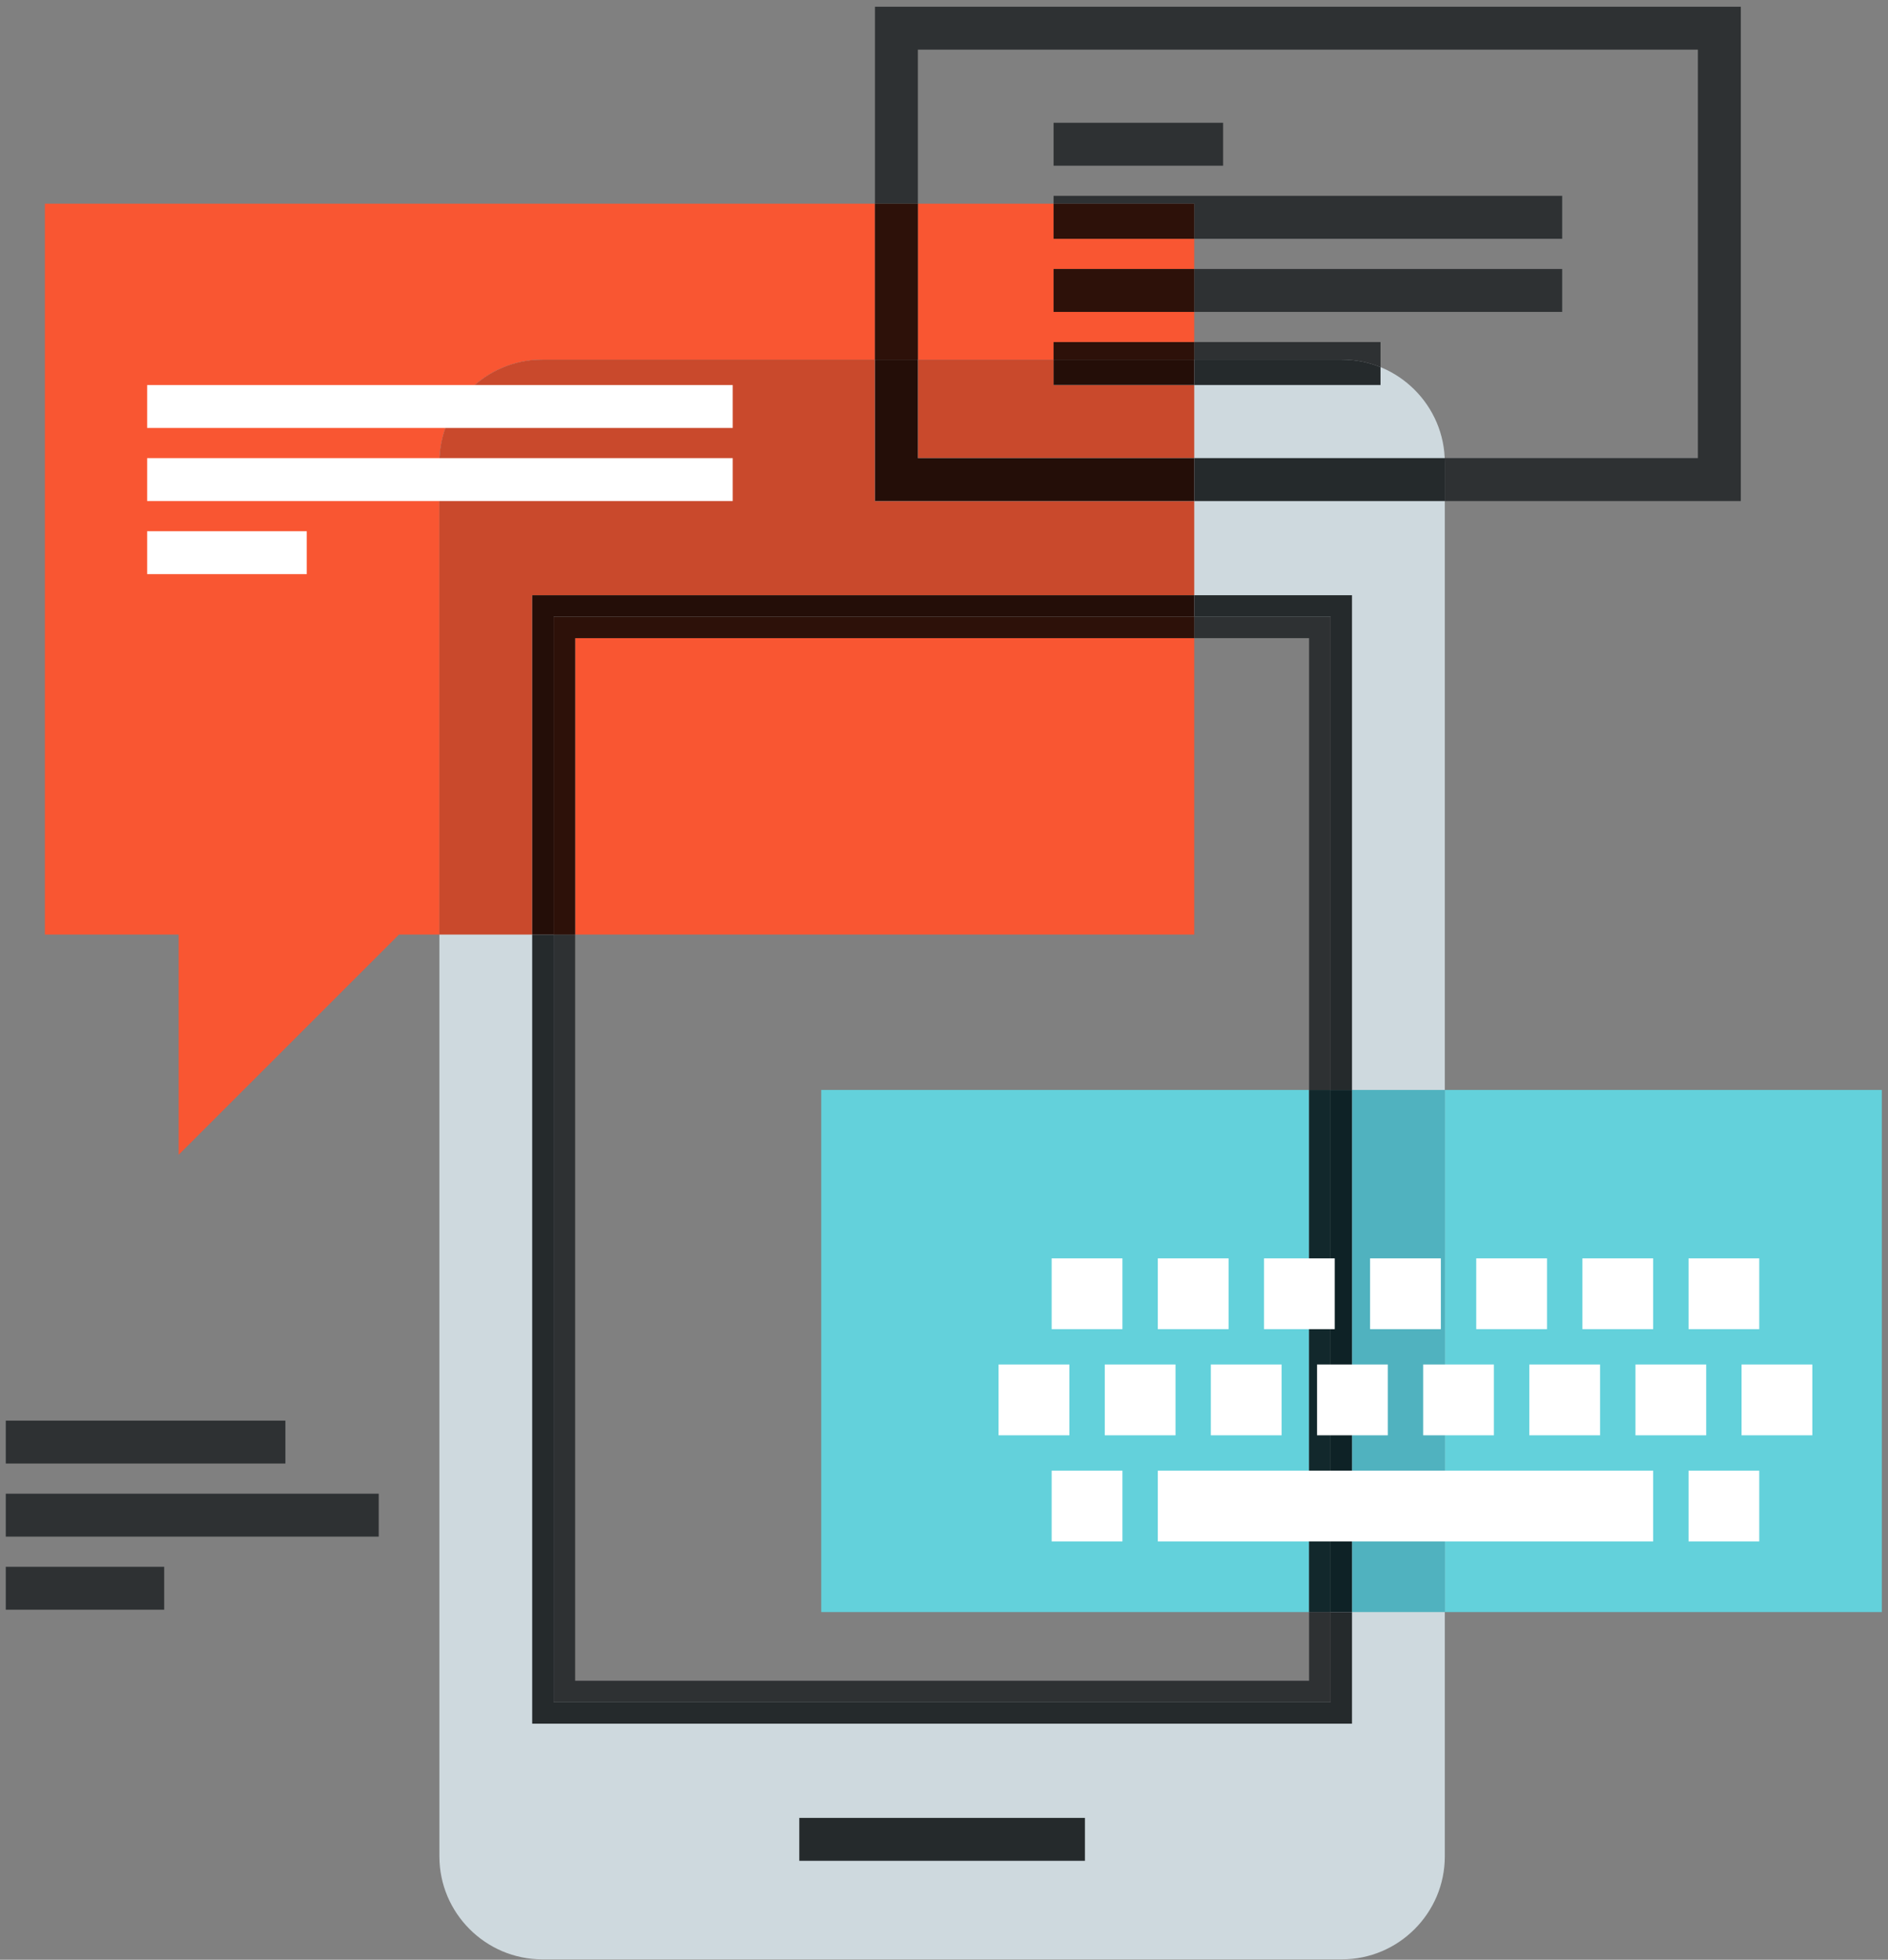 <?xml version="1.0" encoding="UTF-8" standalone="no"?>
<svg width="132px" height="137px" viewBox="0 0 132 137" version="1.1" xmlns="http://www.w3.org/2000/svg" xmlns:xlink="http://www.w3.org/1999/xlink">
    <rect x="0" y="0" width="132" height="137" fill="#808080" stroke="none"/>
    <!-- Generator: Sketch 39 (31667) - http://www.bohemiancoding.com/sketch -->
    <title>messaging</title>
    <desc>Created with Sketch.</desc>
    <defs></defs>
    <g id="Digital-Marketing" stroke="none" stroke-width="1" fill="none" fill-rule="evenodd">
        <g id="messaging">
            <path d="M38.709,118.995 L93.025,118.995 L93.025,43.111 L38.709,43.111 L38.709,118.995 Z M93.824,25.138 L37.912,25.138 C33.955,25.138 30.721,28.372 30.721,32.329 L30.721,129.779 C30.721,133.736 33.955,136.97 37.912,136.97 L93.824,136.97 C97.779,136.97 101.014,133.736 101.014,129.779 L101.014,32.329 C101.014,28.372 97.779,25.138 93.824,25.138 L93.824,25.138 Z" id="Fill-773" fill="#CED9DE"></path>
            <path d="M93.025,118.995 L38.709,118.995 L38.709,65.332 L40.209,65.332 L40.209,117.495 L91.525,117.495 L91.525,112.693 L93.025,112.693 L93.025,118.995 M93.025,76.195 L91.525,76.195 L91.525,44.611 L83.496,44.611 L83.496,43.111 L93.025,43.111 L93.025,76.195" id="Fill-774" fill="#2E3133"></path>
            <path d="M94.525,120.495 L37.209,120.495 L37.209,65.332 L38.709,65.332 L38.709,118.995 L93.025,118.995 L93.025,112.693 L94.525,112.693 L94.525,120.495 M94.525,76.195 L93.025,76.195 L93.025,43.111 L83.496,43.111 L83.496,41.611 L94.525,41.611 L94.525,76.195" id="Fill-775" fill="#252A2C"></path>
            <polygon id="Fill-776" fill="#252A2C" points="55.883 130.082 75.854 130.082 75.854 127.082 55.883 127.082"></polygon>
            <polyline id="Fill-777" fill="#F95632" points="73.662 25.138 64.174 25.138 64.174 14.239 73.662 14.239 73.662 16.693 83.496 16.693 83.496 18.804 73.662 18.804 73.662 21.804 83.496 21.804 83.496 23.913 73.662 23.913 73.662 25.138"></polyline>
            <polyline id="Fill-778" fill="#C9492C" points="83.496 32.026 64.174 32.026 64.174 25.138 73.662 25.138 73.662 26.913 83.496 26.913 83.496 32.026"></polyline>
            <path d="M12.49,80.728 L12.49,65.332 L3.137,65.332 L3.137,14.239 L61.174,14.239 L61.174,25.138 L37.912,25.138 C33.955,25.138 30.721,28.372 30.721,32.329 L30.721,65.332 L27.893,65.332 L12.49,80.728 L12.49,80.728 Z M40.209,65.332 L83.496,65.332 L83.496,44.611 L40.209,44.611 L40.209,65.332 Z" id="Fill-779" fill="#F95632"></path>
            <path d="M37.209,65.332 L30.721,65.332 L30.721,32.329 C30.721,28.372 33.955,25.138 37.912,25.138 L61.174,25.138 L61.174,35.027 L83.496,35.027 L83.496,41.611 L37.209,41.611 L37.209,65.332" id="Fill-780" fill="#C9492C"></path>
            <polyline id="Fill-781" fill="#2D1109" points="40.209 65.332 38.709 65.332 38.709 43.111 83.496 43.111 83.496 44.611 40.209 44.611 40.209 65.332"></polyline>
            <polyline id="Fill-782" fill="#240E08" points="38.709 65.332 37.209 65.332 37.209 41.611 83.496 41.611 83.496 43.111 38.709 43.111 38.709 65.332"></polyline>
            <polygon id="Fill-783" fill="#2E3133" points="73.662 11.584 85.514 11.584 85.514 8.584 73.662 8.584"></polygon>
            <polyline id="Fill-784" fill="#2E3133" points="109.219 16.693 83.496 16.693 83.496 14.239 73.662 14.239 73.662 13.692 109.219 13.692 109.219 16.693"></polyline>
            <polygon id="Fill-785" fill="#2D1109" points="73.662 16.693 83.496 16.693 83.496 14.239 73.662 14.239"></polygon>
            <polygon id="Fill-786" fill="#2E3133" points="83.496 21.804 109.219 21.804 109.219 18.804 83.496 18.804"></polygon>
            <polygon id="Fill-787" fill="#2D1109" points="73.662 21.804 83.496 21.804 83.496 18.804 73.662 18.804"></polygon>
            <path d="M96.519,25.665 C95.686,25.325 94.776,25.138 93.824,25.138 L83.496,25.138 L83.496,23.913 L96.519,23.913 L96.519,25.665" id="Fill-788" fill="#2E3133"></path>
            <path d="M96.519,26.913 L83.496,26.913 L83.496,25.138 L93.824,25.138 C94.776,25.138 95.686,25.325 96.519,25.665 L96.519,26.913" id="Fill-789" fill="#252A2C"></path>
            <polygon id="Fill-790" fill="#2D1109" points="73.662 25.138 83.496 25.138 83.496 23.913 73.662 23.913"></polygon>
            <polygon id="Fill-791" fill="#240E08" points="73.662 26.913 83.496 26.913 83.496 25.138 73.662 25.138"></polygon>
            <path d="M121.709,35.027 L101.014,35.027 L101.014,32.329 C101.014,32.228 101.012,32.127 101.007,32.026 L118.709,32.026 L118.709,3.47 L64.174,3.47 L64.174,14.239 L61.174,14.239 L61.174,0.47 L121.709,0.47 L121.709,35.027" id="Fill-792" fill="#2E3133"></path>
            <path d="M101.014,35.027 L83.496,35.027 L83.496,32.026 L101.007,32.026 C101.012,32.127 101.014,32.228 101.014,32.329 L101.014,35.027" id="Fill-793" fill="#252A2C"></path>
            <polygon id="Fill-794" fill="#2D1109" points="61.174 25.138 64.174 25.138 64.174 14.239 61.174 14.239"></polygon>
            <polyline id="Fill-795" fill="#240E08" points="83.496 35.027 61.174 35.027 61.174 25.138 64.174 25.138 64.174 32.026 83.496 32.026 83.496 35.027"></polyline>
            <path d="M101.014,112.693 L131.568,112.693 L131.568,76.195 L101.014,76.195 L101.014,112.693 Z M57.416,112.693 L91.525,112.693 L91.525,76.195 L57.416,76.195 L57.416,112.693 Z" id="Fill-796" fill="#63D1DB"></path>
            <polygon id="Fill-797" fill="#50B2BF" points="94.525 112.693 101.014 112.693 101.014 76.195 94.525 76.195"></polygon>
            <polygon id="Fill-798" fill="#12282C" points="91.525 112.693 93.025 112.693 93.025 76.195 91.525 76.195"></polygon>
            <polygon id="Fill-799" fill="#0E2226" points="93.025 112.693 94.525 112.693 94.525 76.195 93.025 76.195"></polygon>
            <polygon id="Fill-800" fill="#FFFFFF" points="73.527 92.916 78.475 92.916 78.475 87.967 73.527 87.967"></polygon>
            <polygon id="Fill-801" fill="#FFFFFF" points="80.949 92.916 85.896 92.916 85.896 87.967 80.949 87.967"></polygon>
            <polygon id="Fill-802" fill="#FFFFFF" points="88.373 92.916 93.318 92.916 93.318 87.967 88.373 87.967"></polygon>
            <polygon id="Fill-803" fill="#FFFFFF" points="95.789 92.916 100.738 92.916 100.738 87.967 95.789 87.967"></polygon>
            <polygon id="Fill-804" fill="#FFFFFF" points="103.211 92.916 108.16 92.916 108.16 87.967 103.211 87.967"></polygon>
            <polygon id="Fill-805" fill="#FFFFFF" points="110.635 92.916 115.582 92.916 115.582 87.967 110.635 87.967"></polygon>
            <polygon id="Fill-806" fill="#FFFFFF" points="118.055 92.916 122.998 92.916 122.998 87.967 118.055 87.967"></polygon>
            <polygon id="Fill-807" fill="#FFFFFF" points="69.816 100.337 74.766 100.337 74.766 95.388 69.816 95.388"></polygon>
            <polygon id="Fill-808" fill="#FFFFFF" points="77.24 100.337 82.186 100.337 82.186 95.388 77.24 95.388"></polygon>
            <polygon id="Fill-809" fill="#FFFFFF" points="84.656 100.337 89.605 100.337 89.605 95.388 84.656 95.388"></polygon>
            <polygon id="Fill-810" fill="#FFFFFF" points="92.08 100.337 97.027 100.337 97.027 95.388 92.08 95.388"></polygon>
            <polygon id="Fill-811" fill="#FFFFFF" points="99.502 100.337 104.447 100.337 104.447 95.388 99.502 95.388"></polygon>
            <polygon id="Fill-812" fill="#FFFFFF" points="106.922 100.337 111.869 100.337 111.869 95.388 106.922 95.388"></polygon>
            <polygon id="Fill-813" fill="#FFFFFF" points="114.344 100.337 119.289 100.337 119.289 95.388 114.344 95.388"></polygon>
            <polygon id="Fill-814" fill="#FFFFFF" points="121.762 100.337 126.709 100.337 126.709 95.388 121.762 95.388"></polygon>
            <polygon id="Fill-815" fill="#FFFFFF" points="73.527 107.755 78.475 107.755 78.475 102.809 73.527 102.809"></polygon>
            <polygon id="Fill-816" fill="#FFFFFF" points="80.949 107.755 115.582 107.755 115.582 102.809 80.949 102.809"></polygon>
            <polygon id="Fill-817" fill="#FFFFFF" points="118.055 107.755 122.998 107.755 122.998 102.809 118.055 102.809"></polygon>
            <polygon id="Fill-818" fill="#FFFFFF" points="10.287 29.916 51.229 29.916 51.229 26.916 10.287 26.916"></polygon>
            <polygon id="Fill-819" fill="#FFFFFF" points="10.287 35.026 51.229 35.026 51.229 32.026 10.287 32.026"></polygon>
            <polygon id="Fill-820" fill="#FFFFFF" points="10.287 40.136 21.447 40.136 21.447 37.136 10.287 37.136"></polygon>
            <polygon id="Fill-821" fill="#2E3133" points="0.404 112.529 11.479 112.529 11.479 109.529 0.404 109.529"></polygon>
            <polygon id="Fill-822" fill="#2E3133" points="0.404 107.419 26.479 107.419 26.479 104.419 0.404 104.419"></polygon>
            <polygon id="Fill-823" fill="#2E3133" points="0.404 102.31 19.953 102.31 19.953 99.31 0.404 99.31"></polygon>
        </g>
    </g>
</svg>